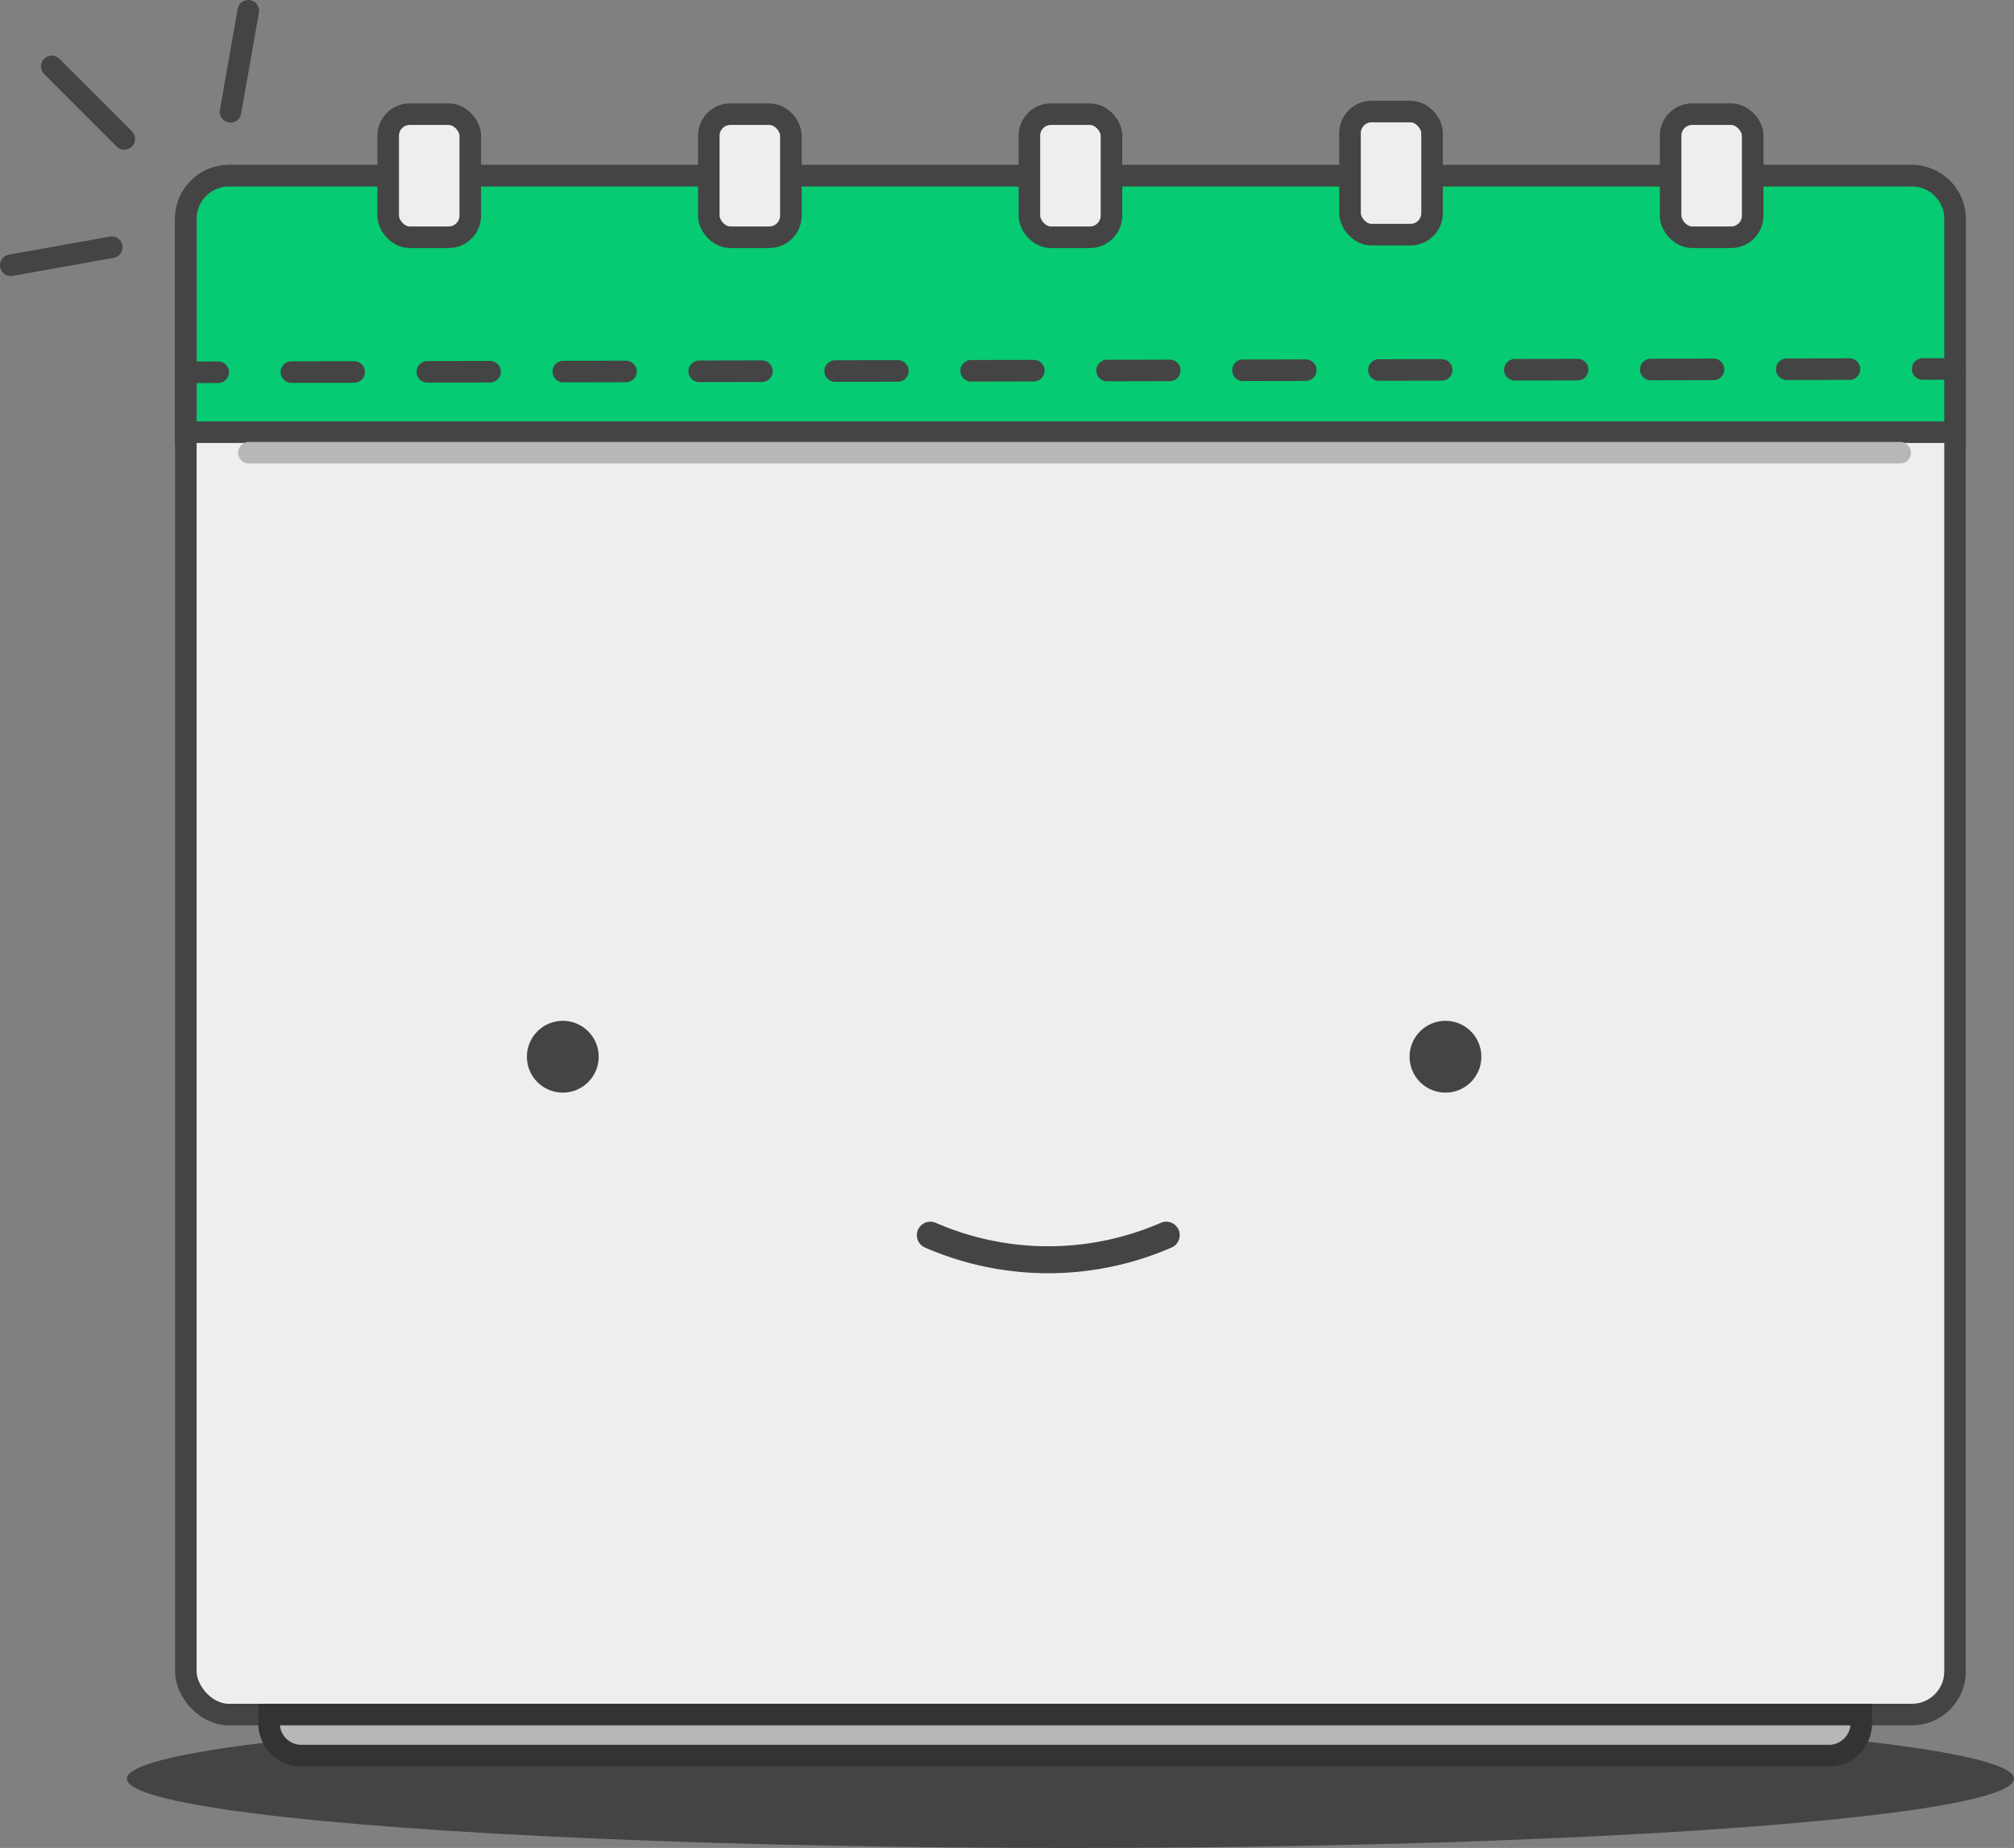 <svg id="Layer_1" data-name="Layer 1" xmlns="http://www.w3.org/2000/svg" viewBox="0 0 1494.12 1370.97"><rect x="0" y="0" width="1494.12" height="1370.97" fill="#808080" stroke="none"/><ellipse cx="794.12" cy="1319.6" rx="700" ry="51.38" fill="#444"/><rect x="137.87" y="130.36" width="1312.5" height="1141.67" rx="32" fill="#eee" stroke="#444" stroke-miterlimit="10" stroke-width="16"/><path d="M169.87,130.36h1248.5a32,32,0,0,1,32,32V320.64a0,0,0,0,1,0,0H137.87a0,0,0,0,1,0,0V162.36A32,32,0,0,1,169.87,130.36Z" fill="#06cb72" stroke="#444" stroke-miterlimit="10" stroke-width="16"/><line x1="184.65" y1="335.86" x2="1409.65" y2="335.86" fill="none" stroke="#b7b7b7" stroke-linecap="round" stroke-miterlimit="10" stroke-width="16"/><line x1="137.87" y1="276.2" x2="161.87" y2="276.16" fill="none" stroke="#444" stroke-linecap="round" stroke-miterlimit="10" stroke-width="16"/><line x1="216.17" y1="276.05" x2="1399.22" y2="273.79" fill="none" stroke="#444" stroke-linecap="round" stroke-miterlimit="10" stroke-width="16" stroke-dasharray="46.55 54.3"/><line x1="1426.37" y1="273.74" x2="1450.37" y2="273.69" fill="none" stroke="#444" stroke-linecap="round" stroke-miterlimit="10" stroke-width="16"/><line x1="8" y1="196.81" x2="82.92" y2="183.4" fill="none" stroke="#444" stroke-linecap="round" stroke-miterlimit="10" stroke-width="16"/><line x1="184.21" y1="8" x2="171" y2="82.96" fill="none" stroke="#444" stroke-linecap="round" stroke-miterlimit="10" stroke-width="16"/><line x1="38.38" y1="49.25" x2="92.2" y2="103.07" fill="none" stroke="#444" stroke-linecap="round" stroke-miterlimit="10" stroke-width="16"/><rect x="287.98" y="84.69" width="60.89" height="91.33" rx="16" fill="#eee" stroke="#444" stroke-linecap="round" stroke-miterlimit="10" stroke-width="16"/><rect x="525.83" y="84.69" width="60.89" height="91.33" rx="16" fill="#eee" stroke="#444" stroke-linecap="round" stroke-miterlimit="10" stroke-width="16"/><rect x="763.67" y="84.69" width="60.89" height="91.33" rx="16" fill="#eee" stroke="#444" stroke-linecap="round" stroke-miterlimit="10" stroke-width="16"/><rect x="1001.52" y="82.75" width="60.89" height="91.33" rx="16" fill="#eee" stroke="#444" stroke-linecap="round" stroke-miterlimit="10" stroke-width="16"/><rect x="1239.37" y="84.69" width="60.89" height="91.33" rx="16" fill="#eee" stroke="#444" stroke-linecap="round" stroke-miterlimit="10" stroke-width="16"/><path d="M199.59,1272H1380.84a0,0,0,0,1,0,0v6.44a24,24,0,0,1-24,24H223.59a24,24,0,0,1-24-24V1272a0,0,0,0,1,0,0Z" fill="#b7b7b7" stroke="#333" stroke-linecap="round" stroke-miterlimit="10" stroke-width="16"/><circle cx="417.52" cy="783.97" r="26.64" fill="#444"/><circle cx="1072.35" cy="783.97" r="26.64" fill="#444"/><path d="M894.09,1214.56a219.07,219.07,0,0,0,175,0" transform="translate(-203.9 -298.21)" fill="none" stroke="#444" stroke-linecap="round" stroke-miterlimit="10" stroke-width="20"/></svg>